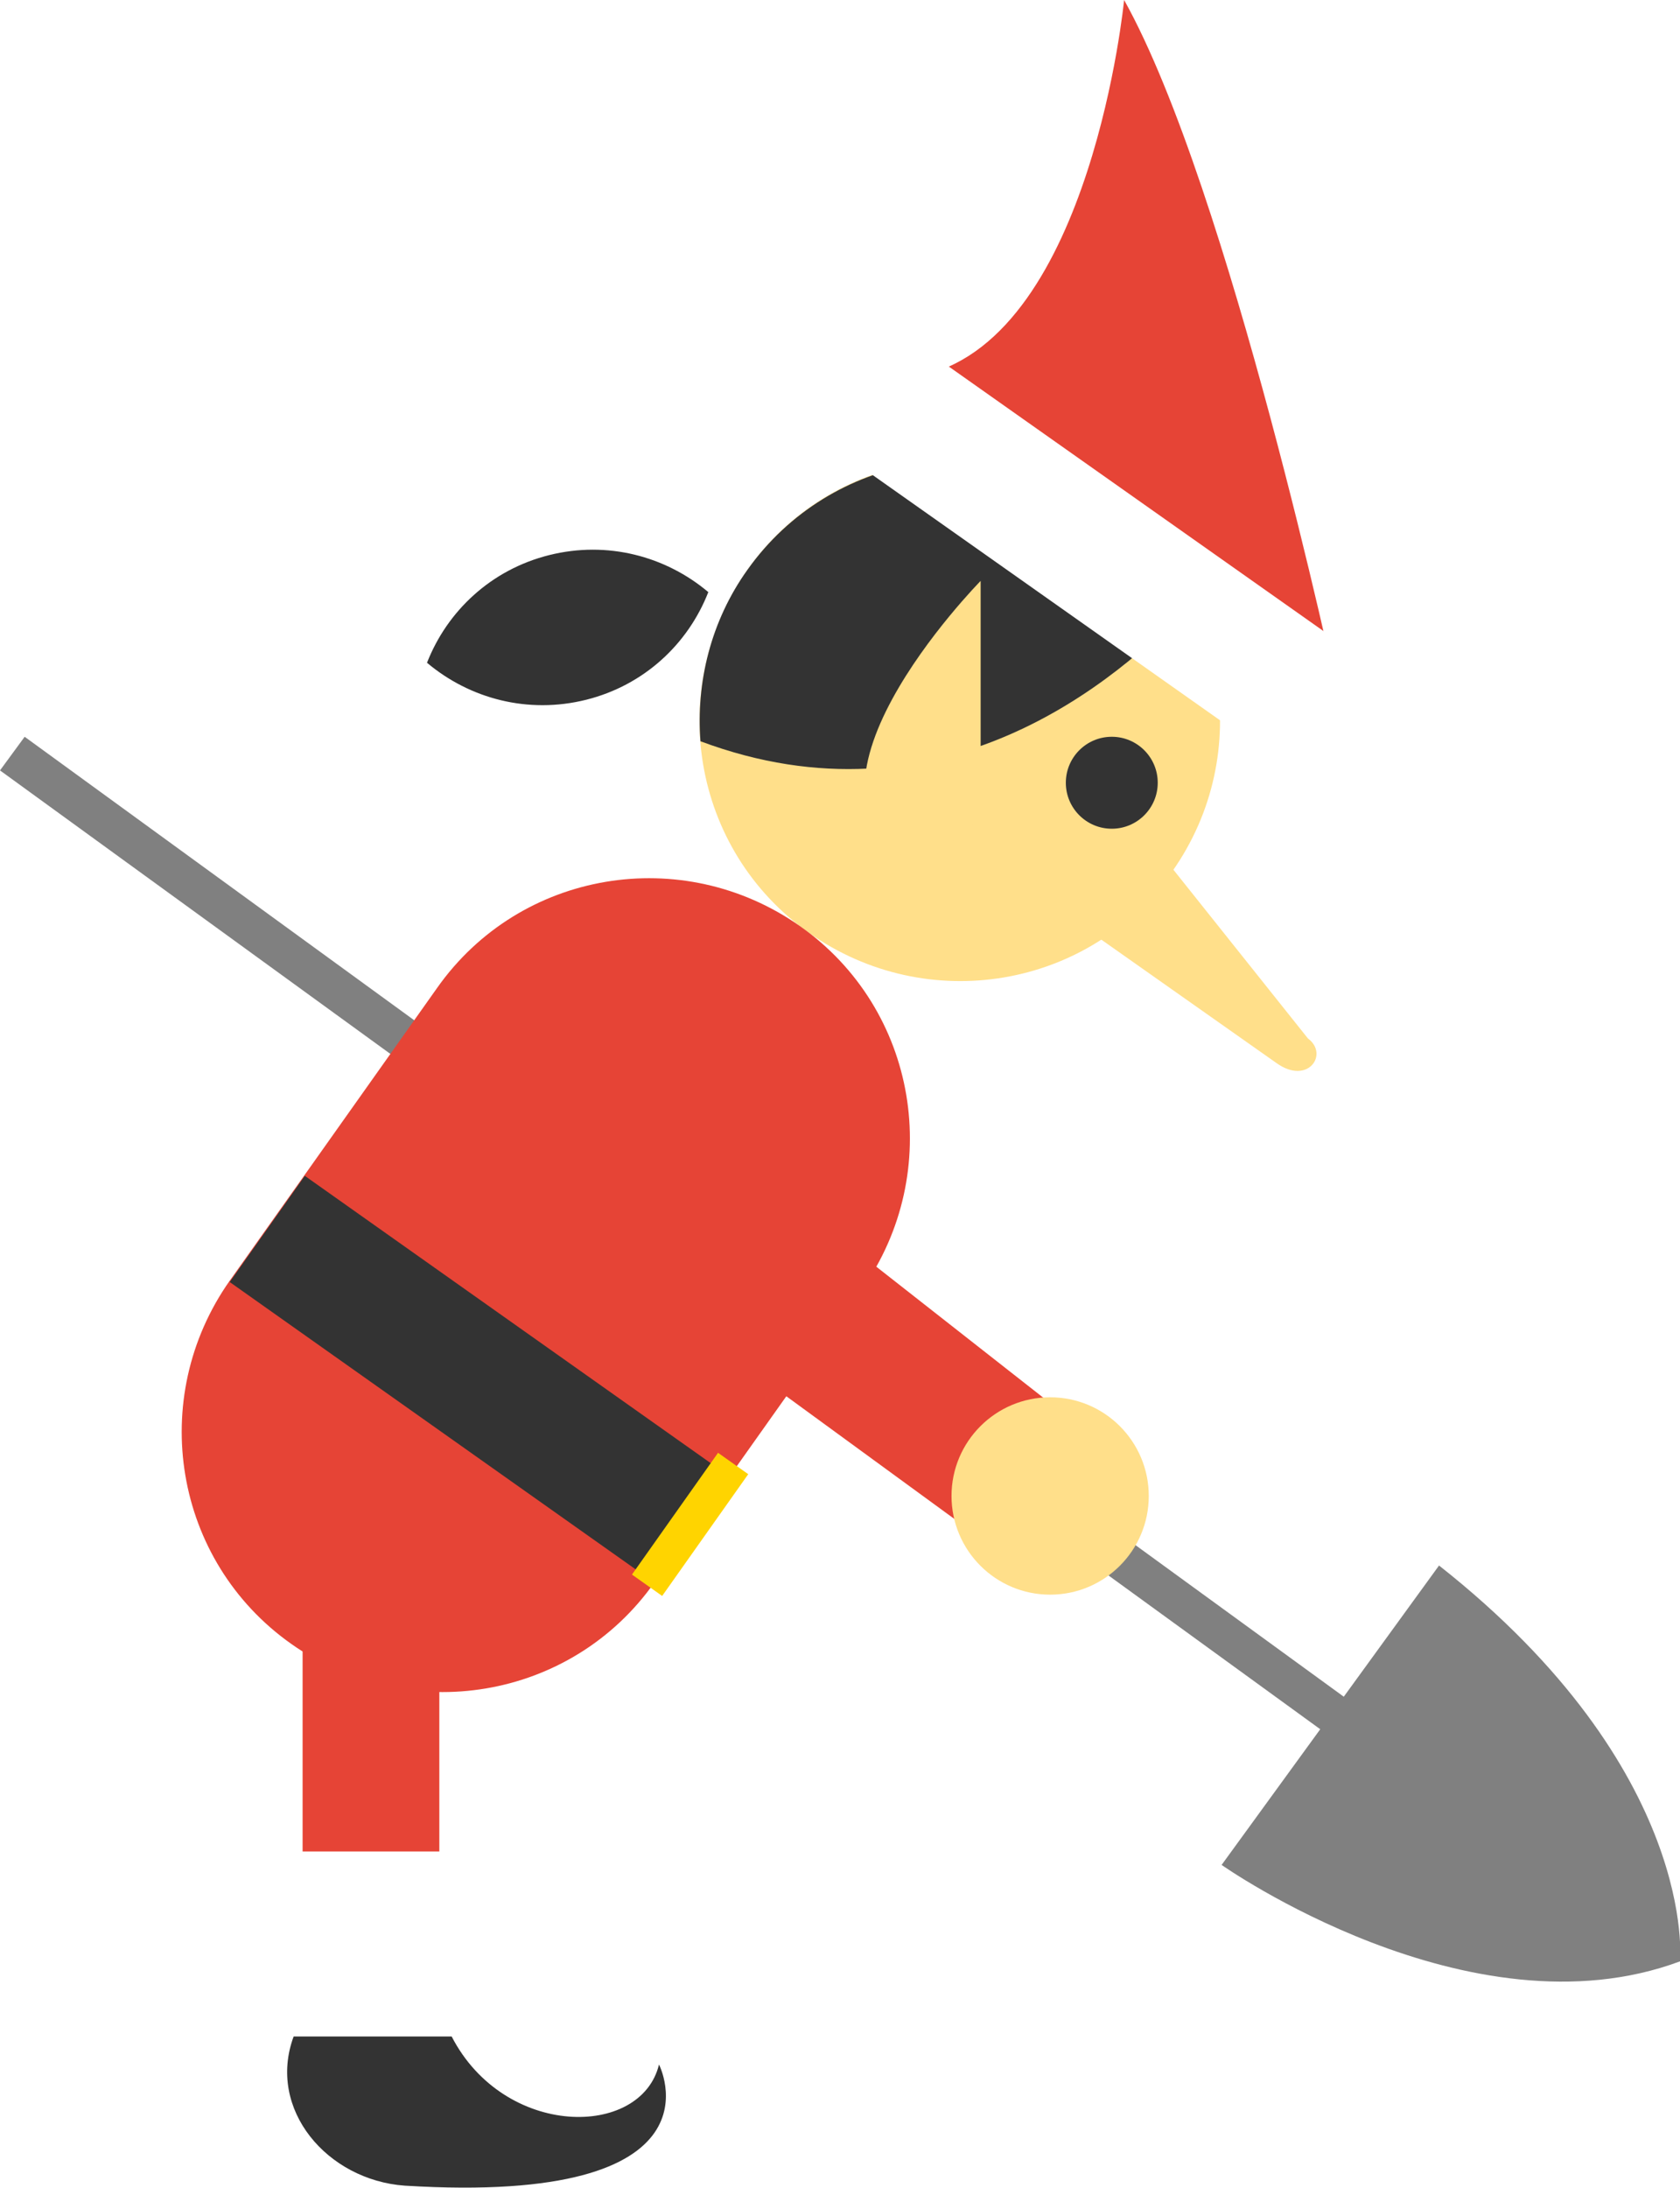 <svg xmlns="http://www.w3.org/2000/svg" viewBox="0 66.5 149.9 195.1" enable-background="new 0 66.5 149.9 195.1"><path fill="#808080" d="M109 232.8s22.1 15.6 40.9 8.6c0 0 1.7-17-21.5-35.3l-8.5 11.7L2.2 132.2l-2.2 3 117.8 85.5-8.8 12.1z"/><path fill="#E64436" d="M119.3 128.2s-9.6-44.9-19-61.7c0 0-2.9 29.7-17.7 33.4l36.7 28.3z"/><path fill="#FFDF8A" d="M104.6 144.2c-7.4 10.5-21.9 12.9-32.4 5.5s-12.9-21.9-5.5-32.4 21.9-12.9 32.4-5.5c10.4 7.4 12.9 21.9 5.5 32.4z"/><path fill="#333" d="M106.3 120.2c-1.7-3.2-4.1-6.1-7.2-8.4-10.5-7.4-25-4.9-32.4 5.5-3.3 4.6-4.6 10.1-4.2 15.3 21.4 8 37.2-5.3 43.8-12.4z"/><path fill="#FFDF8A" d="M87.5 139.5v-21.2s-19.3 19.6-5.2 25.5l5.2-4.3z"/><path fill="#fff" d="M116.8 132.6c-1 1.4-2.9 1.7-4.3.7l-37.7-26.6c-1.4-1-1.7-2.9-.7-4.3l3.3-4.6c1-1.4 2.9-1.7 4.3-.7l37.7 26.6c1.4 1 1.7 2.9.7 4.3l-3.3 4.6z"/><circle fill="#333" cx="99.2" cy="136.3" r="4.1"/><path fill="#E64436" d="M58.4 207.6c-7.4 10.5-21.9 12.9-32.4 5.5s-12.9-21.9-5.5-32.4L39 154.6c7.4-10.5 21.9-12.9 32.4-5.5s12.9 21.9 5.5 32.4l-18.5 26.1z"/><path fill="#fff" d="M39.2 221.6v28.7H27v-28.7"/><path fill="#E64436" d="M29.8 206c8.1 0 9.4 4 9.4 8.2v17.4H27V212l2.8-6z"/><path fill="#333" d="M26.2 248.1h14.1c4.7 9.1 16.9 9.1 18.5 2.5 0 0 6.5 12.6-22.7 10.8-6.9-.5-12.3-6.8-9.9-13.3zm.997-76.747l37.88 26.796-6.698 9.47-37.883-26.797z"/><path fill="#FFD400" d="M64.068 196.05l2.694 1.907-7.68 10.858-2.695-1.906z"/><path fill="#FFDF8A" d="M102.5 141.3l14.2 17.8c1.9 1.4 0 4.2-2.8 2.2l-21.3-15 9.9-5z"/><path fill="#E64436" d="M94.7 192.4l-26.4-20.7-6.1 13.5 27 19.7z"/><circle fill="#FFDF8A" cx="93.7" cy="199.9" r="8.8"/><path fill="#333" d="M52.3 128.9c5.2-1.3 9.1-5 10.9-9.6-3.8-3.2-9-4.6-14.2-3.3-5.2 1.3-9.1 5-10.9 9.6 3.8 3.2 9 4.6 14.2 3.3z"/></svg>